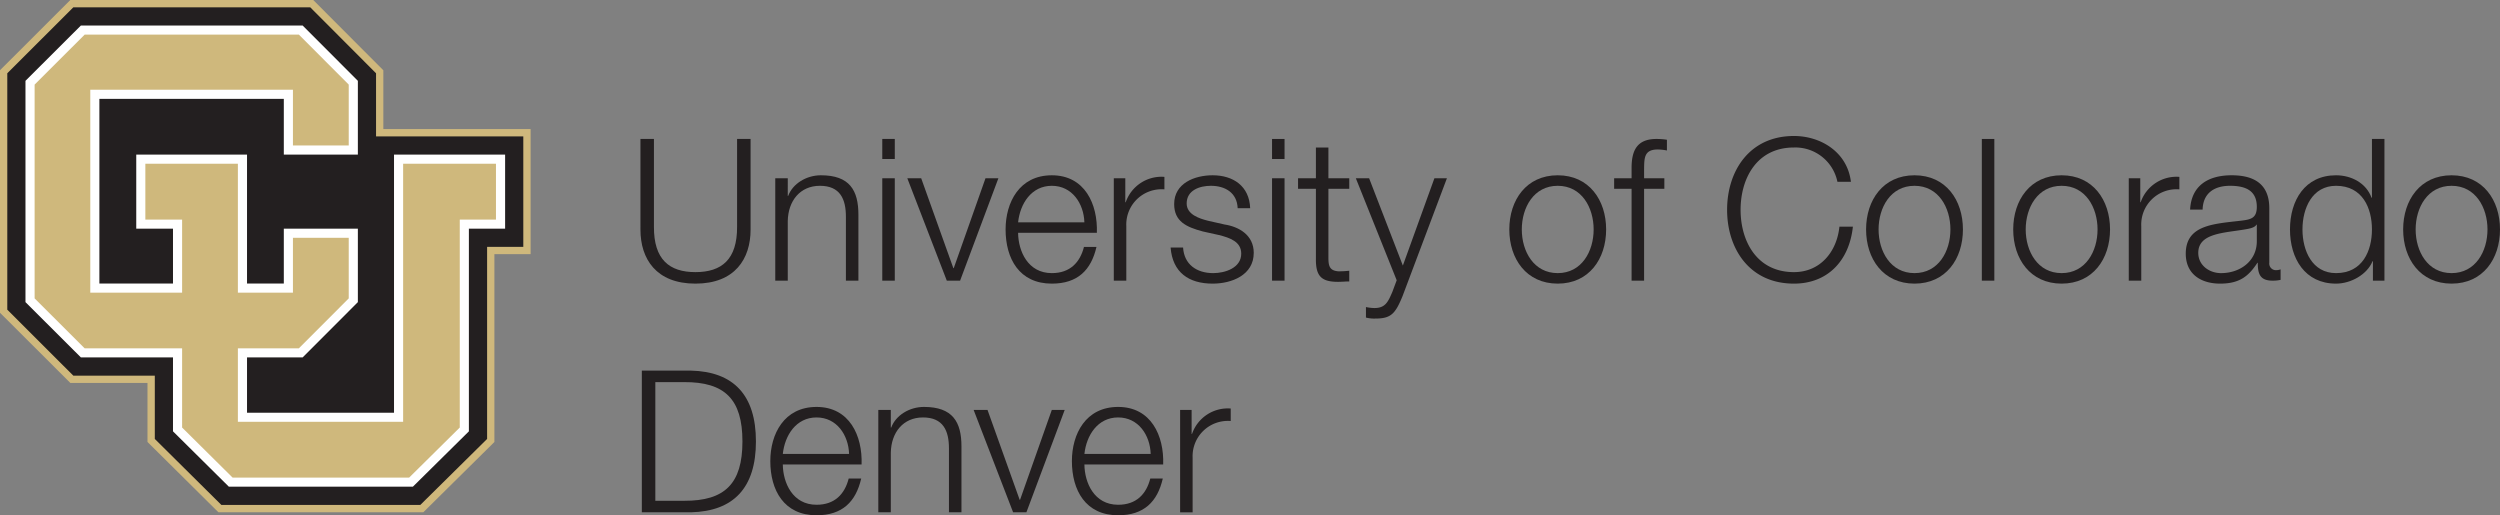 <svg xmlns="http://www.w3.org/2000/svg" viewBox="0 0 606.477 125"><rect x="0" y="0" width="606.477" height="125" fill="#808080" stroke="none"/><defs><style>.cls-1{fill:#cfb87c;}.cls-2{fill:#231f20;}.cls-3{fill:#fff;}</style></defs><title>Asset 1</title><g id="Layer_2" data-name="Layer 2"><g id="Layer_1-2" data-name="Layer 1"><polyline class="cls-1" points="92.994 31.318 92.994 17.048 75.986 0 17.063 0 0 17.043 0 75.869 17.063 92.896 35.778 92.896 35.778 107.214 52.977 124.263 102.701 124.263 119.937 107.223 119.937 61.655 128.72 61.655 128.72 31.318"/><polyline class="cls-2" points="75.261 1.772 91.226 17.778 91.226 33.086 126.948 33.086 126.948 59.895 118.167 59.895 118.167 106.484 101.972 122.487 53.698 122.487 37.554 106.484 37.554 91.133 17.792 91.133 1.768 75.127 1.768 17.774 17.792 1.772"/><polyline class="cls-3" points="19.623 86.705 41.966 86.705 41.966 104.639 55.519 118.069 100.159 118.069 113.748 104.639 113.748 55.47 122.536 55.47 122.536 37.505 95.585 37.505 95.585 100.125 59.926 100.125 59.926 86.705 73.422 86.705 86.814 73.293 86.814 55.47 68.85 55.47 68.85 68.789 59.926 68.789 59.926 37.505 33.054 37.505 33.054 55.47 41.966 55.47 41.966 68.789 24.109 68.789 24.109 23.98 68.85 23.98 68.85 37.505 86.814 37.505 86.814 19.609 73.422 6.192 19.623 6.192 6.18 19.607 6.18 73.293 19.623 86.705"/><polyline class="cls-1" points="57.708 84.498 72.505 84.498 84.6 72.386 84.6 57.688 71.065 57.688 71.065 70.998 57.708 70.998 57.708 39.724 35.261 39.724 35.261 53.269 44.177 53.269 44.177 70.998 21.902 70.998 21.902 21.775 71.065 21.775 71.065 35.296 84.6 35.296 84.6 20.524 72.505 8.398 20.54 8.398 8.398 20.524 8.398 72.386 20.532 84.498 44.177 84.498 44.177 103.717 56.434 115.868 99.248 115.868 111.539 103.709 111.539 53.269 120.317 53.269 120.317 39.724 97.796 39.724 97.796 102.329 57.708 102.329"/><path class="cls-2" d="M155.366,33.711h3.273V54.989c-.049,7.991,3.755,11.025,10.06,11.025,6.356,0,10.158-3.034,10.111-11.025V33.711H182.084V55.711c0,7.077-3.804,13.095-13.384,13.095-9.531,0-13.333-6.017-13.333-13.095"/><path class="cls-2" d="M188.072,43.244h3.034V47.528h.096c1.107-2.985,4.429-5.007,7.944-5.007,6.979,0,9.098,3.659,9.098,9.58V68.084h-3.034v-15.501c0-4.284-1.395-7.51-6.305-7.51-4.813,0-7.702,3.659-7.799,8.521V68.084h-3.034"/><path class="cls-2" d="M214.033,33.711h3.034v4.863h-3.034m0,4.67h3.034V68.084h-3.034Z"/><polyline class="cls-2" points="220.105 43.244 223.473 43.244 231.274 65.052 231.37 65.052 239.072 43.244 242.2 43.244 232.911 68.084 229.685 68.084"/><path class="cls-2" d="M246.981,56.481c.047,4.43,2.358,9.775,8.182,9.775,4.429,0,6.838-2.602,7.799-6.356H265.996c-1.302,5.633-4.575,8.906-10.833,8.906-7.895,0-11.216-6.064-11.216-13.141,0-6.548,3.322-13.143,11.216-13.143,7.991,0,11.169,6.981,10.927,13.96m-3.03-2.55c-.145-4.575-2.987-8.859-7.896-8.859-4.958,0-7.702,4.333-8.182,8.859Z"/><path class="cls-2" d="M270.198,43.244H272.989v5.825h.098a9.177,9.177,0,0,1,9.388-6.162v3.032a8.558,8.558,0,0,0-9.243,8.906v13.239h-3.034"/><path class="cls-2" d="M300.247,50.513c-.145-3.755-3.034-5.44-6.499-5.44-2.697,0-5.872,1.06-5.872,4.284,0,2.697,3.081,3.659,5.151,4.189l4.042.915c3.465.529,7.079,2.552,7.079,6.883,0,5.392-5.347,7.462-9.968,7.462-5.774,0-9.721-2.695-10.203-8.761H287.006c.243,4.092,3.277,6.212,7.318,6.212,2.842,0,6.789-1.253,6.789-4.718,0-2.889-2.697-3.853-5.441-4.526l-3.9-.868c-3.947-1.059-6.93-2.407-6.93-6.643,0-5.054,4.958-6.981,9.337-6.981,4.959,0,8.906,2.601,9.102,7.993"/><path class="cls-2" d="M308.585,33.711h3.034v4.863h-3.034m0,4.67h3.034V68.084h-3.034Z"/><path class="cls-2" d="M322.261,43.244h5.057v2.552h-5.057V62.547c0,1.974.29,3.13,2.454,3.275a23.756,23.756,0,0,0,2.603-.145v2.599c-.917,0-1.783.096-2.697.096-4.045,0-5.44-1.346-5.394-5.584V45.796h-4.331V43.244h4.331v-7.461h3.034"/><path class="cls-2" d="M328.913,43.244h3.222l8.185,21.181,7.655-21.181h3.034L340.226,71.886c-1.732,4.188-2.744,5.392-6.55,5.392a7.869,7.869,0,0,1-2.309-.24V74.487a10.61,10.61,0,0,0,2.07.241c2.697,0,3.32-1.589,4.331-3.9l1.058-2.84"/><path class="cls-2" d="M389.634,55.664c0,7.124-4.138,13.141-11.745,13.141s-11.745-6.017-11.745-13.141,4.138-13.143,11.745-13.143,11.745,6.019,11.745,13.143m-20.459,0c0,5.295,2.886,10.592,8.714,10.592,5.824,0,8.714-5.296,8.714-10.592,0-5.296-2.89-10.591-8.714-10.591C372.061,45.073,369.175,50.368,369.175,55.664Z"/><path class="cls-2" d="M403.755,45.796h-4.913V68.084H395.807V45.796h-4.231V43.244H395.807V40.98c-.044-4.285,1.16-7.269,6.021-7.269a15.976,15.976,0,0,1,2.553.194v2.599a12.407,12.407,0,0,0-2.216-.241c-3.368,0-3.275,2.118-3.323,4.813v2.168h4.913"/><path class="cls-2" d="M445.744,44.11a10.421,10.421,0,0,0-10.545-8.328c-9.1,0-12.949,7.604-12.949,15.115,0,7.51,3.849,15.117,12.949,15.117,6.358,0,10.4-4.911,11.026-11.025H449.497c-.911,8.424-6.258,13.816-14.298,13.816-10.83,0-16.22-8.52-16.22-17.908,0-9.386,5.391-17.908,16.22-17.908,6.498,0,12.953,3.9,13.816,11.121"/><path class="cls-2" d="M476.189,55.664c0,7.124-4.138,13.141-11.749,13.141-7.602,0-11.745-6.017-11.745-13.141s4.142-13.143,11.745-13.143c7.61,0,11.749,6.019,11.749,13.143m-20.463,0c0,5.295,2.89,10.592,8.714,10.592s8.714-5.296,8.714-10.592c0-5.296-2.89-10.591-8.714-10.591S455.727,50.368,455.727,55.664Z"/><polyline class="cls-2" points="480.773 33.711 483.808 33.711 483.808 68.084 480.773 68.084"/><path class="cls-2" d="M511.877,55.664c0,7.124-4.138,13.141-11.745,13.141s-11.745-6.017-11.745-13.141,4.138-13.143,11.745-13.143,11.745,6.019,11.745,13.143m-20.459,0c0,5.295,2.89,10.592,8.714,10.592s8.714-5.296,8.714-10.592c0-5.296-2.89-10.591-8.714-10.591S491.418,50.368,491.418,55.664Z"/><path class="cls-2" d="M516.417,43.244h2.794v5.825h.096a9.179,9.179,0,0,1,9.388-6.162v3.032a8.559,8.559,0,0,0-9.244,8.906v13.239h-3.034"/><path class="cls-2" d="M531.3,50.85c.293-5.825,4.383-8.33,10.063-8.33,4.383,0,9.148,1.348,9.148,7.993V63.704a1.615,1.615,0,0,0,1.782,1.828,2.796,2.796,0,0,0,.959-.192v2.552a8.358,8.358,0,0,1-1.971.192c-3.083,0-3.564-1.732-3.564-4.333H547.625c-2.123,3.226-4.287,5.055-9.051,5.055-4.576,0-8.329-2.262-8.329-7.268,0-6.981,6.787-7.222,13.334-7.992,2.505-.289,3.901-.626,3.901-3.37,0-4.092-2.938-5.103-6.503-5.103-3.753,0-6.547,1.733-6.643,5.778m13.146,3.657h-.1c-.381.723-1.73.964-2.553,1.108-5.15.915-11.548.866-11.548,5.729,0,3.034,2.689,4.912,5.531,4.912,4.624,0,8.714-2.939,8.67-7.799Z"/><path class="cls-2" d="M578.444,68.084h-2.794V63.366h-.092c-1.301,3.226-5.25,5.439-8.859,5.439-7.558,0-11.171-6.113-11.171-13.141,0-7.029,3.612-13.143,11.171-13.143,3.709,0,7.317,1.878,8.614,5.441h.1V33.711h3.031M566.699,66.256c6.45,0,8.714-5.441,8.714-10.592s-2.264-10.591-8.714-10.591c-5.78,0-8.14,5.44-8.14,10.591S560.919,66.256,566.699,66.256Z"/><path class="cls-2" d="M606.477,55.664c0,7.124-4.138,13.141-11.749,13.141-7.602,0-11.745-6.017-11.745-13.141s4.142-13.143,11.745-13.143c7.61,0,11.749,6.019,11.749,13.143m-20.463,0c0,5.295,2.89,10.592,8.714,10.592s8.714-5.296,8.714-10.592c0-5.296-2.89-10.591-8.714-10.591S586.014,50.368,586.014,55.664Z"/><path class="cls-2" d="M155.703,89.906h11.889c10.351.241,15.791,5.923,15.791,17.186,0,11.265-5.44,16.945-15.791,17.186H155.703m3.273-2.793h6.979c9.87.049,14.155-4.139,14.155-14.393,0-10.255-4.284-14.443-14.155-14.394h-6.979Z"/><path class="cls-2" d="M189.902,112.676c.047,4.43,2.358,9.775,8.183,9.775,4.429,0,6.836-2.602,7.799-6.356h3.034c-1.299,5.633-4.574,8.906-10.832,8.906-7.895,0-11.216-6.064-11.216-13.141,0-6.548,3.322-13.143,11.216-13.143,7.993,0,11.17,6.981,10.929,13.96m-3.034-2.55c-.143-4.575-2.983-8.859-7.895-8.859-4.958,0-7.702,4.333-8.183,8.859Z"/><path class="cls-2" d="M213.07,99.439h3.034v4.284h.096c1.107-2.985,4.427-5.007,7.944-5.007,6.979,0,9.098,3.659,9.098,9.58v15.983h-3.034v-15.501c0-4.284-1.395-7.51-6.305-7.51-4.816,0-7.702,3.659-7.798,8.521v14.489h-3.034"/><polyline class="cls-2" points="236.192 99.439 239.56 99.439 247.361 121.247 247.457 121.247 255.16 99.439 258.288 99.439 248.998 124.278 245.771 124.278"/><path class="cls-2" d="M263.068,112.676c.047,4.43,2.36,9.775,8.184,9.775,4.426,0,6.836-2.602,7.797-6.356H282.083C280.782,121.727,277.508,125,271.252,125c-7.898,0-11.219-6.064-11.219-13.141,0-6.548,3.32-13.143,11.219-13.143,7.989,0,11.168,6.981,10.925,13.96m-3.03-2.55c-.145-4.575-2.987-8.859-7.895-8.859-4.958,0-7.702,4.333-8.184,8.859Z"/><path class="cls-2" d="M286.285,99.439h2.791v5.825h.098a9.177,9.177,0,0,1,9.388-6.162v3.032a8.558,8.558,0,0,0-9.243,8.906v13.239H286.285"/></g></g></svg>
